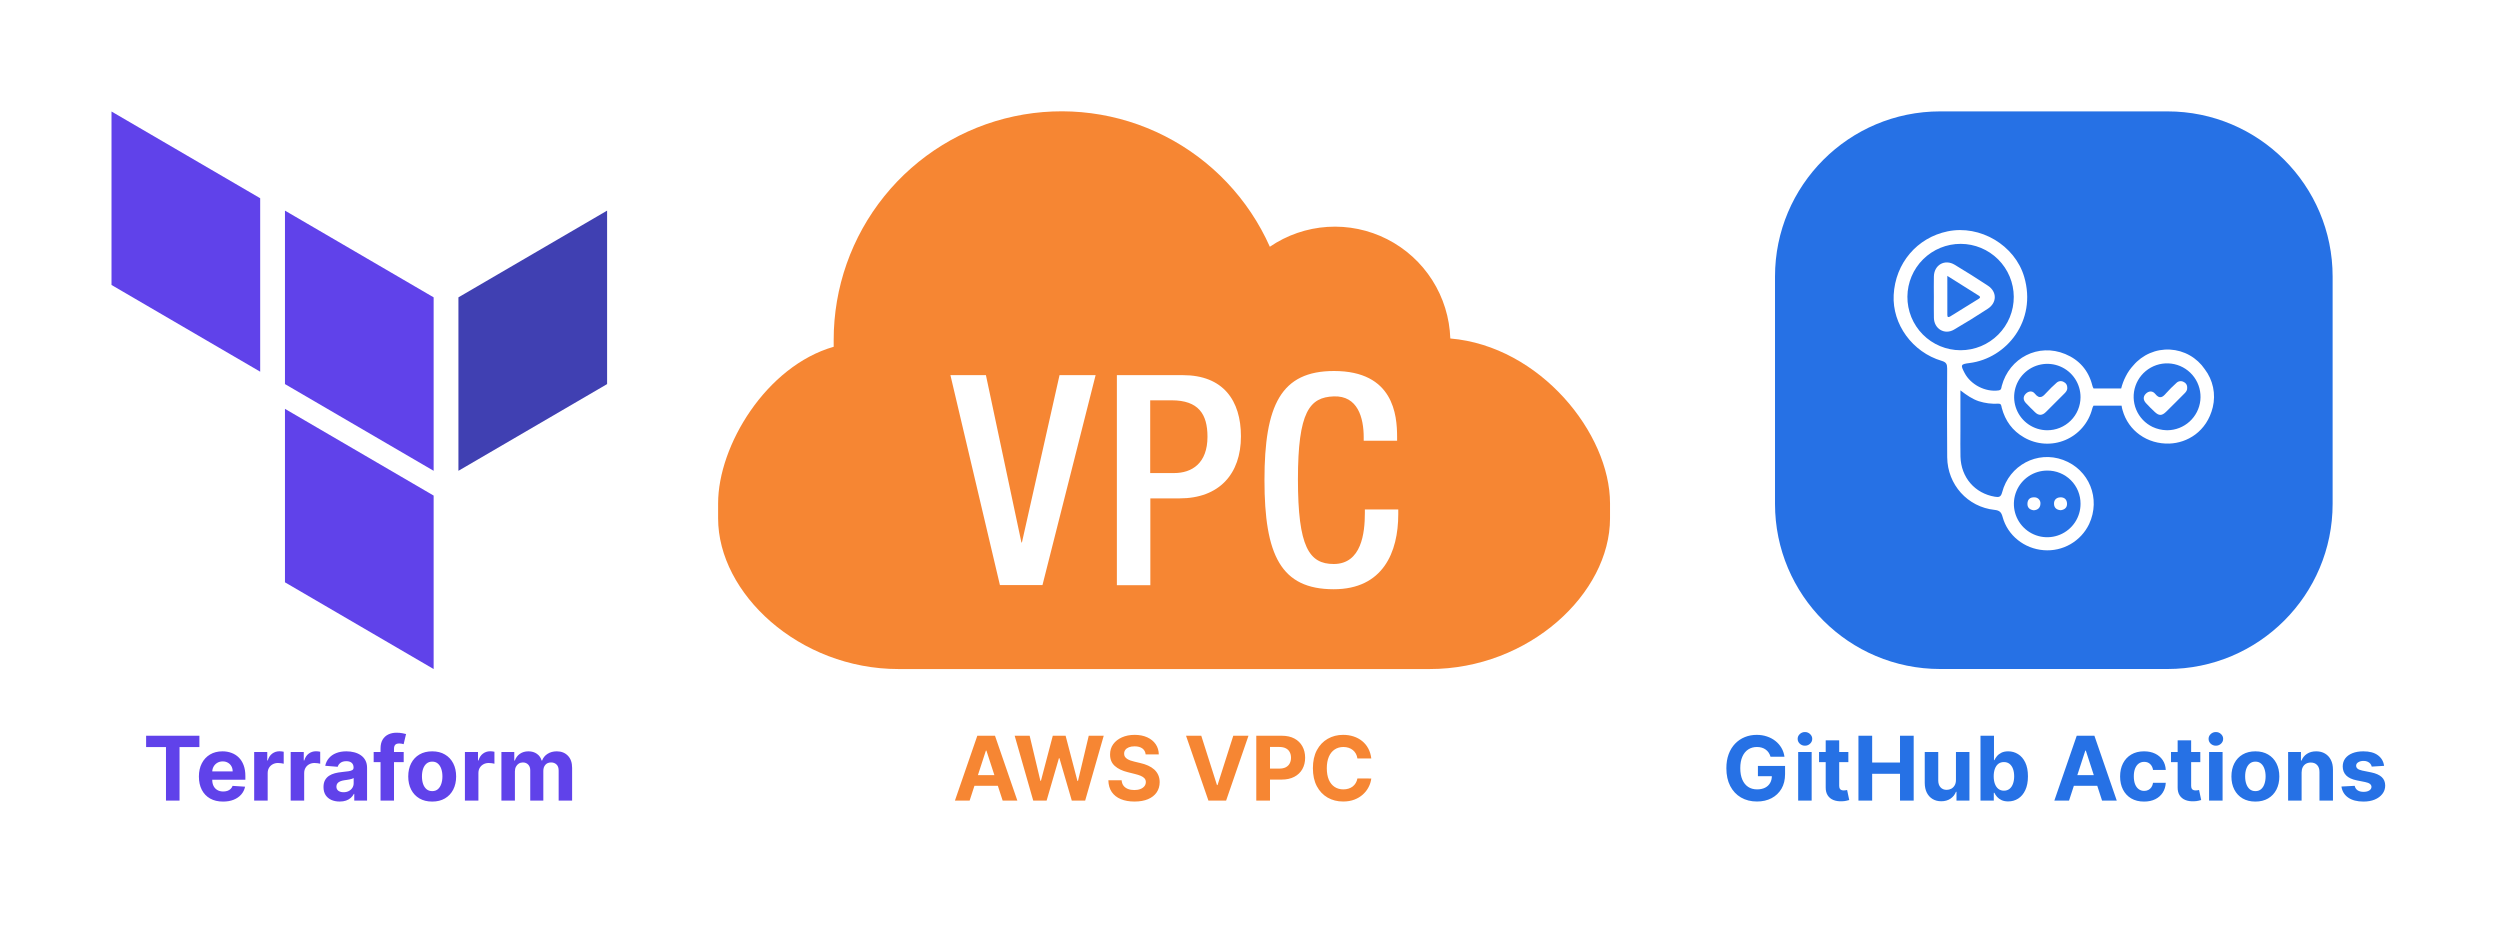 <svg width="1121" height="418" viewBox="0 0 1121 418" fill="none" xmlns="http://www.w3.org/2000/svg">
<rect width="1121" height="418" fill="white"/>
<path d="M65.518 334.98V329.909H89.41V334.98H80.504V359H74.424V334.98H65.518ZM100.01 359.426C97.766 359.426 95.834 358.972 94.215 358.062C92.605 357.144 91.365 355.847 90.493 354.17C89.622 352.485 89.186 350.491 89.186 348.19C89.186 345.946 89.622 343.976 90.493 342.281C91.365 340.586 92.591 339.265 94.172 338.318C95.763 337.371 97.629 336.898 99.769 336.898C101.208 336.898 102.548 337.13 103.789 337.594C105.039 338.048 106.128 338.735 107.056 339.653C107.993 340.572 108.722 341.727 109.243 343.119C109.764 344.502 110.025 346.121 110.025 347.977V349.639H91.601V345.889H104.328C104.328 345.018 104.139 344.246 103.76 343.574C103.382 342.902 102.856 342.376 102.184 341.997C101.521 341.609 100.749 341.415 99.868 341.415C98.95 341.415 98.135 341.628 97.425 342.054C96.724 342.471 96.175 343.034 95.777 343.744C95.38 344.445 95.176 345.226 95.166 346.088V349.653C95.166 350.733 95.365 351.666 95.763 352.452C96.17 353.238 96.743 353.844 97.482 354.27C98.221 354.696 99.097 354.909 100.11 354.909C100.782 354.909 101.398 354.814 101.956 354.625C102.515 354.436 102.993 354.152 103.391 353.773C103.789 353.394 104.092 352.93 104.3 352.381L109.897 352.75C109.613 354.095 109.03 355.269 108.15 356.273C107.278 357.267 106.151 358.044 104.769 358.602C103.396 359.152 101.81 359.426 100.01 359.426ZM113.973 359V337.182H119.84V340.989H120.067C120.465 339.634 121.132 338.612 122.07 337.92C123.007 337.22 124.087 336.869 125.309 336.869C125.612 336.869 125.938 336.888 126.289 336.926C126.639 336.964 126.947 337.016 127.212 337.082V342.452C126.928 342.366 126.535 342.291 126.033 342.224C125.531 342.158 125.072 342.125 124.655 342.125C123.765 342.125 122.97 342.319 122.269 342.707C121.578 343.086 121.028 343.616 120.621 344.298C120.223 344.98 120.025 345.766 120.025 346.656V359H113.973ZM130.341 359V337.182H136.207V340.989H136.434C136.832 339.634 137.5 338.612 138.437 337.92C139.375 337.22 140.454 336.869 141.676 336.869C141.979 336.869 142.306 336.888 142.656 336.926C143.006 336.964 143.314 337.016 143.579 337.082V342.452C143.295 342.366 142.902 342.291 142.4 342.224C141.898 342.158 141.439 342.125 141.022 342.125C140.132 342.125 139.337 342.319 138.636 342.707C137.945 343.086 137.395 343.616 136.988 344.298C136.591 344.98 136.392 345.766 136.392 346.656V359H130.341ZM152.304 359.412C150.912 359.412 149.672 359.17 148.583 358.688C147.494 358.195 146.632 357.471 145.998 356.514C145.373 355.548 145.06 354.346 145.06 352.906C145.06 351.694 145.283 350.676 145.728 349.852C146.173 349.028 146.779 348.366 147.546 347.864C148.313 347.362 149.184 346.983 150.159 346.727C151.144 346.472 152.176 346.292 153.256 346.188C154.525 346.055 155.548 345.932 156.324 345.818C157.101 345.695 157.664 345.515 158.015 345.278C158.365 345.042 158.54 344.691 158.54 344.227V344.142C158.54 343.242 158.256 342.546 157.688 342.054C157.129 341.562 156.334 341.315 155.301 341.315C154.212 341.315 153.346 341.557 152.702 342.04C152.058 342.513 151.632 343.11 151.424 343.83L145.827 343.375C146.111 342.049 146.67 340.903 147.503 339.938C148.337 338.962 149.411 338.214 150.728 337.693C152.053 337.163 153.587 336.898 155.33 336.898C156.542 336.898 157.702 337.04 158.81 337.324C159.927 337.608 160.917 338.048 161.779 338.645C162.65 339.241 163.337 340.009 163.838 340.946C164.34 341.874 164.591 342.987 164.591 344.284V359H158.853V355.974H158.682C158.332 356.656 157.863 357.258 157.276 357.778C156.689 358.29 155.983 358.692 155.159 358.986C154.336 359.27 153.384 359.412 152.304 359.412ZM154.037 355.236C154.927 355.236 155.713 355.061 156.395 354.71C157.077 354.35 157.612 353.867 158 353.261C158.389 352.655 158.583 351.969 158.583 351.202V348.886C158.393 349.009 158.133 349.123 157.801 349.227C157.48 349.322 157.115 349.412 156.708 349.497C156.301 349.573 155.893 349.644 155.486 349.71C155.079 349.767 154.71 349.819 154.378 349.866C153.668 349.971 153.048 350.136 152.517 350.364C151.987 350.591 151.575 350.899 151.282 351.287C150.988 351.666 150.841 352.139 150.841 352.707C150.841 353.531 151.14 354.161 151.736 354.597C152.342 355.023 153.109 355.236 154.037 355.236ZM181.019 337.182V341.727H167.553V337.182H181.019ZM170.635 359V335.605C170.635 334.024 170.943 332.712 171.559 331.67C172.184 330.629 173.036 329.848 174.115 329.327C175.195 328.806 176.421 328.545 177.794 328.545C178.722 328.545 179.57 328.616 180.337 328.759C181.114 328.901 181.691 329.028 182.07 329.142L180.99 333.688C180.754 333.612 180.46 333.541 180.11 333.474C179.769 333.408 179.418 333.375 179.059 333.375C178.168 333.375 177.548 333.583 177.198 334C176.847 334.407 176.672 334.98 176.672 335.719V359H170.635ZM193.792 359.426C191.586 359.426 189.678 358.957 188.068 358.02C186.467 357.073 185.232 355.757 184.36 354.071C183.489 352.376 183.054 350.411 183.054 348.176C183.054 345.922 183.489 343.953 184.36 342.267C185.232 340.572 186.467 339.256 188.068 338.318C189.678 337.371 191.586 336.898 193.792 336.898C195.999 336.898 197.902 337.371 199.502 338.318C201.112 339.256 202.353 340.572 203.224 342.267C204.095 343.953 204.531 345.922 204.531 348.176C204.531 350.411 204.095 352.376 203.224 354.071C202.353 355.757 201.112 357.073 199.502 358.02C197.902 358.957 195.999 359.426 193.792 359.426ZM193.821 354.739C194.824 354.739 195.663 354.455 196.335 353.886C197.007 353.309 197.514 352.523 197.855 351.528C198.205 350.534 198.38 349.402 198.38 348.134C198.38 346.865 198.205 345.733 197.855 344.739C197.514 343.744 197.007 342.958 196.335 342.381C195.663 341.803 194.824 341.514 193.821 341.514C192.807 341.514 191.955 341.803 191.264 342.381C190.582 342.958 190.066 343.744 189.716 344.739C189.375 345.733 189.204 346.865 189.204 348.134C189.204 349.402 189.375 350.534 189.716 351.528C190.066 352.523 190.582 353.309 191.264 353.886C191.955 354.455 192.807 354.739 193.821 354.739ZM208.466 359V337.182H214.332V340.989H214.559C214.957 339.634 215.625 338.612 216.562 337.92C217.5 337.22 218.579 336.869 219.801 336.869C220.104 336.869 220.431 336.888 220.781 336.926C221.131 336.964 221.439 337.016 221.704 337.082V342.452C221.42 342.366 221.027 342.291 220.525 342.224C220.023 342.158 219.564 342.125 219.147 342.125C218.257 342.125 217.462 342.319 216.761 342.707C216.07 343.086 215.52 343.616 215.113 344.298C214.716 344.98 214.517 345.766 214.517 346.656V359H208.466ZM224.833 359V337.182H230.6V341.031H230.855C231.31 339.753 232.068 338.744 233.128 338.006C234.189 337.267 235.458 336.898 236.935 336.898C238.431 336.898 239.705 337.272 240.756 338.02C241.807 338.759 242.508 339.762 242.858 341.031H243.086C243.531 339.781 244.336 338.782 245.5 338.034C246.675 337.277 248.062 336.898 249.662 336.898C251.698 336.898 253.351 337.546 254.62 338.844C255.898 340.132 256.537 341.959 256.537 344.327V359H250.5V345.52C250.5 344.308 250.178 343.399 249.534 342.793C248.891 342.187 248.086 341.884 247.12 341.884C246.021 341.884 245.164 342.234 244.549 342.935C243.933 343.626 243.625 344.54 243.625 345.676V359H237.759V345.392C237.759 344.322 237.451 343.47 236.836 342.835C236.23 342.201 235.429 341.884 234.435 341.884C233.763 341.884 233.157 342.054 232.617 342.395C232.087 342.726 231.665 343.195 231.353 343.801C231.04 344.398 230.884 345.098 230.884 345.903V359H224.833Z" fill="#6042EA"/>
<g clip-path="url(#clip0_201_7)">
<path d="M116.667 166.667L50 127.778V50L116.667 88.889V166.667Z" fill="#6042EA"/>
<path d="M194.444 211.111L127.778 172.222V94.445L194.444 133.333V211.111Z" fill="#6042EA"/>
<path d="M205.556 211.111L272.222 172.222V94.445L205.556 133.333V211.111Z" fill="#4040B2"/>
<path d="M194.444 300L127.778 261.111V183.333L194.444 222.222V300Z" fill="#6042EA"/>
</g>
<path d="M434.777 359H428.186L438.229 329.909H446.155L456.183 359H449.592L442.305 336.557H442.078L434.777 359ZM434.365 347.565H449.933V352.366H434.365V347.565ZM463.303 359L454.979 329.909H461.698L466.513 350.122H466.755L472.067 329.909H477.82L483.119 350.165H483.374L488.19 329.909H494.908L486.585 359H480.59L475.05 339.98H474.823L469.298 359H463.303ZM513.708 338.276C513.594 337.13 513.107 336.24 512.245 335.605C511.383 334.971 510.214 334.653 508.737 334.653C507.733 334.653 506.885 334.795 506.194 335.08C505.503 335.354 504.972 335.738 504.603 336.23C504.243 336.723 504.063 337.281 504.063 337.906C504.044 338.427 504.153 338.882 504.39 339.27C504.636 339.658 504.972 339.994 505.398 340.278C505.825 340.553 506.317 340.795 506.876 341.003C507.434 341.202 508.031 341.372 508.665 341.514L511.279 342.139C512.548 342.423 513.713 342.802 514.773 343.276C515.834 343.749 516.753 344.331 517.529 345.023C518.306 345.714 518.907 346.528 519.333 347.466C519.769 348.403 519.991 349.478 520.001 350.69C519.991 352.471 519.537 354.014 518.637 355.321C517.747 356.618 516.459 357.627 514.773 358.347C513.097 359.057 511.076 359.412 508.708 359.412C506.36 359.412 504.314 359.052 502.572 358.332C500.839 357.613 499.485 356.547 498.509 355.136C497.543 353.716 497.037 351.959 496.989 349.866H502.941C503.007 350.842 503.287 351.656 503.779 352.31C504.281 352.954 504.949 353.441 505.782 353.773C506.625 354.095 507.576 354.256 508.637 354.256C509.679 354.256 510.583 354.104 511.35 353.801C512.127 353.498 512.728 353.077 513.154 352.537C513.58 351.997 513.793 351.377 513.793 350.676C513.793 350.023 513.599 349.473 513.211 349.028C512.832 348.583 512.273 348.205 511.535 347.892C510.806 347.58 509.911 347.295 508.85 347.04L505.683 346.244C503.23 345.648 501.293 344.715 499.873 343.446C498.452 342.177 497.747 340.468 497.756 338.318C497.747 336.557 498.216 335.018 499.163 333.702C500.119 332.385 501.431 331.358 503.097 330.619C504.764 329.881 506.658 329.511 508.779 329.511C510.938 329.511 512.823 329.881 514.433 330.619C516.052 331.358 517.311 332.385 518.211 333.702C519.111 335.018 519.575 336.543 519.603 338.276H513.708ZM538.651 329.909L545.683 352.011H545.952L552.998 329.909H559.816L549.788 359H541.862L531.819 329.909H538.651ZM563.317 359V329.909H574.795C577.001 329.909 578.881 330.33 580.434 331.173C581.987 332.007 583.171 333.167 583.985 334.653C584.809 336.131 585.221 337.835 585.221 339.767C585.221 341.699 584.804 343.403 583.971 344.881C583.138 346.358 581.93 347.509 580.349 348.332C578.777 349.156 576.873 349.568 574.638 349.568H567.323V344.639H573.644C574.828 344.639 575.803 344.436 576.57 344.028C577.347 343.612 577.924 343.039 578.303 342.31C578.692 341.571 578.886 340.723 578.886 339.767C578.886 338.801 578.692 337.958 578.303 337.239C577.924 336.509 577.347 335.946 576.57 335.548C575.794 335.141 574.809 334.938 573.616 334.938H569.468V359H563.317ZM614.884 340.094H608.662C608.548 339.289 608.316 338.574 607.966 337.949C607.616 337.314 607.166 336.775 606.616 336.33C606.067 335.884 605.433 335.544 604.713 335.307C604.003 335.07 603.231 334.952 602.398 334.952C600.892 334.952 599.58 335.326 598.463 336.074C597.346 336.812 596.479 337.892 595.864 339.312C595.248 340.723 594.94 342.437 594.94 344.455C594.94 346.528 595.248 348.271 595.864 349.682C596.489 351.093 597.36 352.158 598.477 352.878C599.595 353.598 600.887 353.957 602.355 353.957C603.179 353.957 603.941 353.848 604.642 353.631C605.352 353.413 605.982 353.096 606.531 352.679C607.08 352.253 607.535 351.737 607.895 351.131C608.264 350.525 608.52 349.833 608.662 349.057L614.884 349.085C614.723 350.42 614.32 351.708 613.676 352.949C613.042 354.18 612.185 355.283 611.105 356.259C610.035 357.224 608.757 357.991 607.27 358.56C605.793 359.118 604.121 359.398 602.256 359.398C599.661 359.398 597.341 358.811 595.295 357.636C593.259 356.462 591.65 354.762 590.466 352.537C589.292 350.312 588.705 347.617 588.705 344.455C588.705 341.282 589.301 338.583 590.494 336.358C591.688 334.133 593.307 332.437 595.352 331.273C597.398 330.098 599.699 329.511 602.256 329.511C603.941 329.511 605.504 329.748 606.943 330.222C608.392 330.695 609.675 331.386 610.793 332.295C611.91 333.195 612.819 334.298 613.52 335.605C614.23 336.912 614.685 338.408 614.884 340.094Z" fill="#F68633"/>
<g clip-path="url(#clip1_201_7)">
<path d="M373.823 155.461C373.823 154.449 373.823 153.503 373.823 152.492C373.788 129.016 381.802 106.24 396.523 87.978C411.244 69.715 431.779 57.075 454.69 52.172C477.601 47.269 501.497 50.402 522.378 61.045C543.259 71.689 559.858 89.198 569.396 110.641C577.056 105.41 585.978 102.335 595.229 101.738C604.479 101.14 613.721 103.042 621.988 107.244C630.255 111.446 637.246 117.795 642.229 125.628C647.213 133.461 650.007 142.49 650.32 151.775C690.652 155.232 721.935 194.442 721.935 225.659V232.444C721.935 266.043 685.704 300 641.043 300H402.892C358.23 300 322 266.043 322 232.444V225.692C322 199.824 343.549 164.17 373.823 155.493V155.461Z" fill="#F68633"/>
<path d="M426.167 168.215H442.085L458.003 243.241H458.23L475.092 168.215H491.271L467.443 262.356H448.367L426.167 168.215ZM500.646 168.215H530.398C548.465 168.215 556.44 179.567 556.44 195.648C556.44 212.546 546.674 223.473 528.934 223.473H515.815V262.389H500.809V168.215H500.646ZM515.783 212.122H526.46C534.435 212.122 541.434 207.783 541.434 195.812C541.434 185.667 537.397 179.502 525.353 179.502H515.75V212.122H515.783ZM626.98 228.627V230.585C626.98 247.612 620.145 264.216 598.042 264.216C574.344 264.216 566.987 248.917 566.987 215.286C566.987 181.654 574.376 166.356 598.172 166.356C624.897 166.356 626.46 186.123 626.46 195.909V197.638H611.486V196.073C611.486 187.363 608.849 177.349 598.042 177.74C587.234 178.132 581.993 184.59 581.993 214.927C581.993 245.264 587.007 252.897 598.042 252.897C610.542 252.897 612.006 238.903 612.006 230.063V228.432H626.98V228.627Z" fill="white"/>
</g>
<path d="M793.904 339.312C793.705 338.621 793.426 338.01 793.066 337.48C792.706 336.94 792.266 336.486 791.745 336.116C791.234 335.738 790.647 335.449 789.984 335.25C789.33 335.051 788.606 334.952 787.81 334.952C786.324 334.952 785.017 335.321 783.89 336.06C782.772 336.798 781.901 337.873 781.276 339.284C780.651 340.686 780.339 342.4 780.339 344.426C780.339 346.453 780.647 348.176 781.262 349.597C781.878 351.017 782.749 352.101 783.876 352.849C785.003 353.588 786.333 353.957 787.867 353.957C789.259 353.957 790.448 353.711 791.433 353.219C792.427 352.717 793.184 352.011 793.705 351.102C794.236 350.193 794.501 349.118 794.501 347.878L795.751 348.062H788.251V343.432H800.424V347.097C800.424 349.653 799.884 351.85 798.805 353.688C797.725 355.515 796.238 356.926 794.344 357.92C792.451 358.905 790.282 359.398 787.839 359.398C785.112 359.398 782.716 358.796 780.651 357.594C778.587 356.382 776.977 354.663 775.822 352.438C774.676 350.203 774.103 347.551 774.103 344.483C774.103 342.125 774.444 340.023 775.126 338.176C775.817 336.32 776.783 334.748 778.023 333.46C779.264 332.172 780.708 331.192 782.356 330.52C784.004 329.848 785.789 329.511 787.711 329.511C789.359 329.511 790.893 329.753 792.313 330.236C793.734 330.709 794.993 331.382 796.092 332.253C797.2 333.124 798.104 334.161 798.805 335.364C799.505 336.557 799.955 337.873 800.154 339.312H793.904ZM806.298 359V337.182H812.349V359H806.298ZM809.337 334.369C808.438 334.369 807.666 334.071 807.022 333.474C806.388 332.868 806.07 332.144 806.07 331.301C806.07 330.468 806.388 329.753 807.022 329.156C807.666 328.55 808.438 328.247 809.337 328.247C810.237 328.247 811.004 328.55 811.638 329.156C812.282 329.753 812.604 330.468 812.604 331.301C812.604 332.144 812.282 332.868 811.638 333.474C811.004 334.071 810.237 334.369 809.337 334.369ZM828.801 337.182V341.727H815.662V337.182H828.801ZM818.645 331.955H824.696V352.295C824.696 352.854 824.781 353.29 824.952 353.602C825.122 353.905 825.359 354.118 825.662 354.241C825.974 354.365 826.334 354.426 826.741 354.426C827.026 354.426 827.31 354.402 827.594 354.355C827.878 354.298 828.096 354.256 828.247 354.227L829.199 358.73C828.896 358.825 828.47 358.934 827.92 359.057C827.371 359.189 826.704 359.27 825.918 359.298C824.459 359.355 823.181 359.161 822.082 358.716C820.993 358.271 820.146 357.58 819.54 356.642C818.934 355.705 818.635 354.521 818.645 353.091V331.955ZM833.325 359V329.909H839.476V341.912H851.962V329.909H858.098V359H851.962V346.983H839.476V359H833.325ZM877.047 349.71V337.182H883.098V359H877.288V355.037H877.061C876.569 356.315 875.75 357.343 874.604 358.119C873.467 358.896 872.08 359.284 870.442 359.284C868.983 359.284 867.7 358.953 866.592 358.29C865.484 357.627 864.618 356.685 863.993 355.463C863.377 354.241 863.065 352.778 863.055 351.074V337.182H869.107V349.994C869.116 351.282 869.462 352.3 870.143 353.048C870.825 353.796 871.739 354.17 872.885 354.17C873.614 354.17 874.296 354.005 874.93 353.673C875.565 353.332 876.076 352.83 876.464 352.168C876.862 351.505 877.056 350.686 877.047 349.71ZM888.052 359V329.909H894.103V340.847H894.288C894.553 340.259 894.936 339.663 895.438 339.057C895.95 338.441 896.612 337.93 897.427 337.523C898.251 337.106 899.273 336.898 900.495 336.898C902.086 336.898 903.554 337.314 904.898 338.148C906.243 338.972 907.318 340.217 908.123 341.884C908.928 343.541 909.33 345.619 909.33 348.119C909.33 350.553 908.937 352.608 908.151 354.284C907.375 355.951 906.314 357.215 904.969 358.077C903.634 358.929 902.138 359.355 900.481 359.355C899.307 359.355 898.308 359.161 897.484 358.773C896.669 358.384 896.002 357.897 895.481 357.31C894.96 356.713 894.562 356.112 894.288 355.506H894.018V359H888.052ZM893.975 348.091C893.975 349.388 894.155 350.52 894.515 351.486C894.875 352.452 895.396 353.205 896.077 353.744C896.759 354.275 897.588 354.54 898.563 354.54C899.548 354.54 900.381 354.27 901.063 353.73C901.745 353.181 902.261 352.423 902.612 351.457C902.971 350.482 903.151 349.36 903.151 348.091C903.151 346.831 902.976 345.723 902.626 344.767C902.275 343.811 901.759 343.062 901.077 342.523C900.396 341.983 899.558 341.713 898.563 341.713C897.578 341.713 896.745 341.973 896.063 342.494C895.391 343.015 894.875 343.754 894.515 344.71C894.155 345.667 893.975 346.794 893.975 348.091ZM927.754 359H921.163L931.205 329.909H939.131L949.16 359H942.569L935.282 336.557H935.055L927.754 359ZM927.342 347.565H942.91V352.366H927.342V347.565ZM961.39 359.426C959.155 359.426 957.233 358.953 955.623 358.006C954.022 357.049 952.791 355.723 951.93 354.028C951.077 352.333 950.651 350.383 950.651 348.176C950.651 345.941 951.082 343.981 951.944 342.295C952.815 340.6 954.051 339.279 955.651 338.332C957.252 337.376 959.155 336.898 961.362 336.898C963.265 336.898 964.932 337.243 966.362 337.935C967.791 338.626 968.923 339.597 969.756 340.847C970.59 342.097 971.049 343.564 971.134 345.25H965.424C965.263 344.161 964.837 343.285 964.146 342.622C963.464 341.95 962.569 341.614 961.461 341.614C960.523 341.614 959.704 341.869 959.004 342.381C958.312 342.883 957.772 343.616 957.384 344.582C956.996 345.548 956.802 346.718 956.802 348.091C956.802 349.483 956.991 350.667 957.37 351.642C957.758 352.617 958.303 353.361 959.004 353.872C959.704 354.384 960.523 354.639 961.461 354.639C962.152 354.639 962.772 354.497 963.322 354.213C963.88 353.929 964.34 353.517 964.7 352.977C965.069 352.428 965.31 351.77 965.424 351.003H971.134C971.04 352.67 970.585 354.137 969.771 355.406C968.966 356.666 967.853 357.651 966.433 358.361C965.012 359.071 963.331 359.426 961.39 359.426ZM986.614 337.182V341.727H973.474V337.182H986.614ZM976.457 331.955H982.509V352.295C982.509 352.854 982.594 353.29 982.764 353.602C982.935 353.905 983.171 354.118 983.474 354.241C983.787 354.365 984.147 354.426 984.554 354.426C984.838 354.426 985.122 354.402 985.406 354.355C985.69 354.298 985.908 354.256 986.06 354.227L987.011 358.73C986.708 358.825 986.282 358.934 985.733 359.057C985.184 359.189 984.516 359.27 983.73 359.298C982.272 359.355 980.993 359.161 979.895 358.716C978.806 358.271 977.958 357.58 977.352 356.642C976.746 355.705 976.448 354.521 976.457 353.091V331.955ZM990.555 359V337.182H996.607V359H990.555ZM993.595 334.369C992.696 334.369 991.924 334.071 991.28 333.474C990.645 332.868 990.328 332.144 990.328 331.301C990.328 330.468 990.645 329.753 991.28 329.156C991.924 328.55 992.696 328.247 993.595 328.247C994.495 328.247 995.262 328.55 995.896 329.156C996.54 329.753 996.862 330.468 996.862 331.301C996.862 332.144 996.54 332.868 995.896 333.474C995.262 334.071 994.495 334.369 993.595 334.369ZM1011.31 359.426C1009.11 359.426 1007.2 358.957 1005.59 358.02C1003.99 357.073 1002.75 355.757 1001.88 354.071C1001.01 352.376 1000.57 350.411 1000.57 348.176C1000.57 345.922 1001.01 343.953 1001.88 342.267C1002.75 340.572 1003.99 339.256 1005.59 338.318C1007.2 337.371 1009.11 336.898 1011.31 336.898C1013.52 336.898 1015.42 337.371 1017.02 338.318C1018.63 339.256 1019.87 340.572 1020.74 342.267C1021.61 343.953 1022.05 345.922 1022.05 348.176C1022.05 350.411 1021.61 352.376 1020.74 354.071C1019.87 355.757 1018.63 357.073 1017.02 358.02C1015.42 358.957 1013.52 359.426 1011.31 359.426ZM1011.34 354.739C1012.34 354.739 1013.18 354.455 1013.85 353.886C1014.53 353.309 1015.03 352.523 1015.37 351.528C1015.72 350.534 1015.9 349.402 1015.9 348.134C1015.9 346.865 1015.72 345.733 1015.37 344.739C1015.03 343.744 1014.53 342.958 1013.85 342.381C1013.18 341.803 1012.34 341.514 1011.34 341.514C1010.33 341.514 1009.47 341.803 1008.78 342.381C1008.1 342.958 1007.59 343.744 1007.24 344.739C1006.89 345.733 1006.72 346.865 1006.72 348.134C1006.72 349.402 1006.89 350.534 1007.24 351.528C1007.59 352.523 1008.1 353.309 1008.78 353.886C1009.47 354.455 1010.33 354.739 1011.34 354.739ZM1032.04 346.386V359H1025.99V337.182H1031.75V341.031H1032.01C1032.49 339.762 1033.3 338.759 1034.44 338.02C1035.57 337.272 1036.95 336.898 1038.57 336.898C1040.09 336.898 1041.41 337.229 1042.53 337.892C1043.66 338.555 1044.54 339.502 1045.16 340.733C1045.79 341.955 1046.1 343.413 1046.1 345.108V359H1040.05V346.188C1040.06 344.852 1039.72 343.811 1039.02 343.062C1038.33 342.305 1037.38 341.926 1036.17 341.926C1035.36 341.926 1034.64 342.101 1034.01 342.452C1033.4 342.802 1032.91 343.313 1032.56 343.986C1032.22 344.649 1032.05 345.449 1032.04 346.386ZM1069.02 343.403L1063.48 343.744C1063.39 343.271 1063.18 342.845 1062.87 342.466C1062.56 342.078 1062.15 341.77 1061.63 341.543C1061.13 341.306 1060.53 341.188 1059.83 341.188C1058.89 341.188 1058.1 341.386 1057.46 341.784C1056.81 342.172 1056.49 342.693 1056.49 343.347C1056.49 343.867 1056.7 344.308 1057.12 344.668C1057.53 345.027 1058.25 345.316 1059.26 345.534L1063.21 346.33C1065.33 346.765 1066.91 347.466 1067.96 348.432C1069 349.398 1069.52 350.667 1069.52 352.239C1069.52 353.669 1069.1 354.923 1068.25 356.003C1067.42 357.082 1066.28 357.925 1064.82 358.531C1063.37 359.128 1061.7 359.426 1059.8 359.426C1056.91 359.426 1054.61 358.825 1052.9 357.622C1051.19 356.41 1050.2 354.762 1049.9 352.679L1055.85 352.366C1056.03 353.247 1056.47 353.92 1057.16 354.384C1057.85 354.838 1058.74 355.065 1059.82 355.065C1060.88 355.065 1061.73 354.862 1062.37 354.455C1063.03 354.038 1063.36 353.503 1063.37 352.849C1063.36 352.3 1063.13 351.85 1062.67 351.5C1062.22 351.14 1061.52 350.866 1060.57 350.676L1056.79 349.923C1054.66 349.497 1053.07 348.759 1052.03 347.707C1051 346.656 1050.48 345.316 1050.48 343.688C1050.48 342.286 1050.86 341.079 1051.62 340.065C1052.39 339.052 1053.46 338.271 1054.85 337.722C1056.24 337.172 1057.87 336.898 1059.73 336.898C1062.49 336.898 1064.66 337.48 1066.24 338.645C1067.83 339.81 1068.76 341.396 1069.02 343.403Z" fill="#2671E5"/>
<g clip-path="url(#clip2_201_7)">
<path d="M971.873 49.946H869.986C829.076 49.946 795.912 83.11 795.912 124.02V225.907C795.912 266.817 829.076 299.981 869.986 299.981H971.873C1012.78 299.981 1045.95 266.817 1045.95 225.907V124.02C1045.95 83.11 1012.78 49.946 971.873 49.946Z" fill="#2671E5"/>
<path d="M988.634 165.576C986.893 163.002 984.58 160.866 981.876 159.335C979.172 157.804 976.15 156.919 973.047 156.751C969.944 156.583 966.844 157.135 963.99 158.365C961.137 159.595 958.606 161.469 956.597 163.84C955.233 165.309 954.084 166.965 953.187 168.759C952.298 170.486 951.609 172.309 951.131 174.192H938.749C938.476 173.735 938.277 173.237 938.161 172.718C936.476 166.102 932.348 161.372 926.086 158.765C914.032 153.745 900.949 160.404 897.578 173.099C897.356 173.933 897.521 174.877 896.11 175.071C890.266 175.874 883.67 172.531 880.901 167.197C879.033 163.6 879.132 163.287 883.146 162.783C899.808 160.69 913.414 143.773 907.654 124.153C903.481 109.939 887.903 100.713 873.312 103.736C859.557 106.585 849.845 118.055 849.125 132.299C848.463 145.403 857.527 157.927 870.687 161.82C872.67 162.407 873.118 163.284 873.109 165.188C873.041 178.473 872.98 191.761 873.125 205.045C873.26 217.332 882.273 227.335 894.349 228.631C896.625 228.874 897.395 229.678 897.966 231.79C900.215 240.12 907.695 246.045 916.407 246.705C920.585 247.041 924.767 246.101 928.4 244.011C932.034 241.921 934.948 238.778 936.759 234.997C942.083 223.584 936.809 210.551 925.119 206.232C913.541 201.954 900.94 208.585 897.744 220.807C897.197 222.898 896.279 223.026 894.531 222.737C885.558 221.252 879.328 214.102 879.077 204.776C878.976 201.031 879.053 197.281 879.052 193.534C879.05 187.598 879.052 181.66 879.052 175.04C881.941 177.255 884.374 178.921 887.236 179.891C890.081 180.8 893.069 181.179 896.051 181.01C897.488 180.96 897.368 182.041 897.593 182.888C899.135 188.676 902.384 193.191 907.621 196.167C910.398 197.766 913.508 198.703 916.706 198.902C919.905 199.102 923.106 198.559 926.061 197.317C929.015 196.075 931.642 194.167 933.737 191.741C935.832 189.316 937.338 186.439 938.138 183.336C938.255 182.825 938.456 182.337 938.735 181.892H951.323C951.403 182.573 951.546 183.245 951.75 183.9C954.35 193.262 962.936 199.23 972.753 198.897C980.628 198.629 989.503 193.67 992.217 182.589C992.916 179.665 992.958 176.622 992.338 173.68C991.719 170.737 990.454 167.969 988.634 165.576V165.576ZM917.99 211.007C919.953 210.988 921.9 211.361 923.717 212.102C925.534 212.844 927.186 213.94 928.575 215.327C929.964 216.714 931.063 218.364 931.807 220.18C932.552 221.996 932.928 223.942 932.912 225.905C932.921 228.863 932.052 231.758 930.414 234.222C928.777 236.686 926.445 238.608 923.714 239.745C920.983 240.883 917.976 241.184 915.074 240.611C912.171 240.038 909.504 238.616 907.411 236.526C905.317 234.436 903.891 231.771 903.313 228.87C902.735 225.968 903.032 222.961 904.165 220.228C905.298 217.495 907.216 215.16 909.677 213.518C912.139 211.877 915.032 211.003 917.99 211.007ZM855.279 133.002C855.33 126.703 857.871 120.681 862.347 116.248C866.823 111.816 872.87 109.335 879.169 109.346C885.468 109.357 891.507 111.859 895.967 116.307C900.427 120.755 902.947 126.787 902.976 133.085C902.99 136.23 902.383 139.346 901.188 142.255C899.993 145.164 898.235 147.808 896.015 150.034C893.794 152.261 891.156 154.027 888.25 155.23C885.345 156.433 882.23 157.049 879.086 157.043C875.941 157.038 872.829 156.411 869.927 155.198C867.026 153.985 864.394 152.21 862.181 149.975C859.968 147.741 858.22 145.091 857.035 142.178C855.851 139.265 855.254 136.147 855.279 133.002ZM917.888 192.922C914.947 192.895 912.079 191.998 909.648 190.343C907.216 188.687 905.329 186.349 904.226 183.622C903.122 180.896 902.851 177.903 903.447 175.023C904.043 172.142 905.479 169.503 907.573 167.438C909.668 165.373 912.327 163.974 915.216 163.42C918.105 162.865 921.093 163.178 923.803 164.32C926.514 165.462 928.826 167.382 930.446 169.837C932.067 172.291 932.924 175.171 932.909 178.113C932.901 180.073 932.506 182.013 931.746 183.82C930.985 185.627 929.875 187.266 928.479 188.642C927.083 190.019 925.429 191.106 923.611 191.84C921.793 192.575 919.848 192.942 917.888 192.922ZM965.24 191.449C961.919 189.857 959.3 187.099 957.882 183.701C956.464 180.303 956.346 176.502 957.55 173.022C958.754 169.542 961.196 166.627 964.411 164.832C967.626 163.037 971.389 162.487 974.983 163.288C978.577 164.089 981.751 166.184 983.9 169.174C986.049 172.165 987.022 175.841 986.635 179.503C986.248 183.164 984.527 186.556 981.8 189.03C979.073 191.505 975.531 192.89 971.849 192.921C971.71 192.921 971.573 192.916 971.434 192.912C969.292 192.846 967.185 192.348 965.24 191.448V191.449Z" fill="white"/>
<path d="M891.392 128.11C886.496 124.878 881.531 121.75 876.498 118.726C872.06 116.045 867.28 118.751 867.155 123.944C867.081 127.005 867.141 130.069 867.145 133.132C867.149 136.28 867.09 139.43 867.163 142.576C867.276 147.457 871.961 150.259 876.146 147.823C881.288 144.829 886.352 141.701 891.336 138.438C895.485 135.725 895.495 130.816 891.393 128.109L891.392 128.11ZM887.315 133.943C883.042 136.584 878.77 139.228 874.501 141.875C873.76 142.334 873.187 142.379 873.185 141.278C873.176 135.6 873.181 129.923 873.181 123.707C878.188 126.853 882.772 129.729 887.349 132.614C888.042 133.051 888.022 133.506 887.315 133.943ZM911.938 228.815C913.75 228.697 914.855 227.673 914.924 225.972C914.967 225.589 914.927 225.202 914.807 224.836C914.686 224.47 914.488 224.134 914.225 223.852C913.963 223.569 913.642 223.347 913.286 223.2C912.93 223.053 912.546 222.985 912.161 223C910.264 222.927 909.126 223.985 909.099 225.907C909.073 227.743 910.237 228.591 911.938 228.815ZM924.075 228.779C925.828 228.52 926.951 227.579 926.857 225.746C926.765 223.944 925.622 222.919 923.824 223.003C922.041 223.086 920.946 224.191 921.021 225.99C921.096 227.79 922.286 228.674 924.075 228.779ZM979.581 176.359C980.264 175.677 980.815 174.944 980.74 173.832C980.776 173.286 980.639 172.743 980.349 172.278C980.059 171.814 979.631 171.452 979.124 171.245C978.593 170.955 977.981 170.85 977.384 170.947C976.787 171.044 976.239 171.337 975.827 171.779C974.243 173.202 972.736 174.708 971.313 176.292C969.7 178.187 968.371 179.077 966.395 176.616C965.232 175.169 963.474 175.198 962.124 176.61C960.855 177.936 961.06 179.443 962.231 180.736C963.487 182.123 964.828 183.439 966.194 184.718C968.086 186.488 969.372 186.491 971.261 184.655C974.07 181.927 976.808 179.125 979.581 176.359ZM925.44 171.306C924.926 170.987 924.32 170.849 923.718 170.916C923.117 170.982 922.555 171.248 922.122 171.671C920.589 173.016 919.129 174.443 917.75 175.946C916.075 177.824 914.642 179.294 912.397 176.482C911.299 175.108 909.58 175.301 908.328 176.58C907.049 177.884 907.18 179.383 908.375 180.687C909.695 182.128 911.118 183.473 912.51 184.846C914.173 186.487 915.803 186.324 917.399 184.727C920.162 181.961 922.928 179.198 925.697 176.437C926.438 175.699 927.073 174.916 926.958 173.796C926.976 173.278 926.842 172.766 926.573 172.323C926.303 171.881 925.909 171.527 925.44 171.306Z" fill="white"/>
</g>
<defs>
<clipPath id="clip0_201_7">
<rect width="222.222" height="250" fill="white" transform="translate(50 50)"/>
</clipPath>
<clipPath id="clip1_201_7">
<rect width="400" height="250" fill="white" transform="translate(322 50)"/>
</clipPath>
<clipPath id="clip2_201_7">
<rect width="250" height="250" fill="white" transform="translate(796 50)"/>
</clipPath>
</defs>
</svg>
